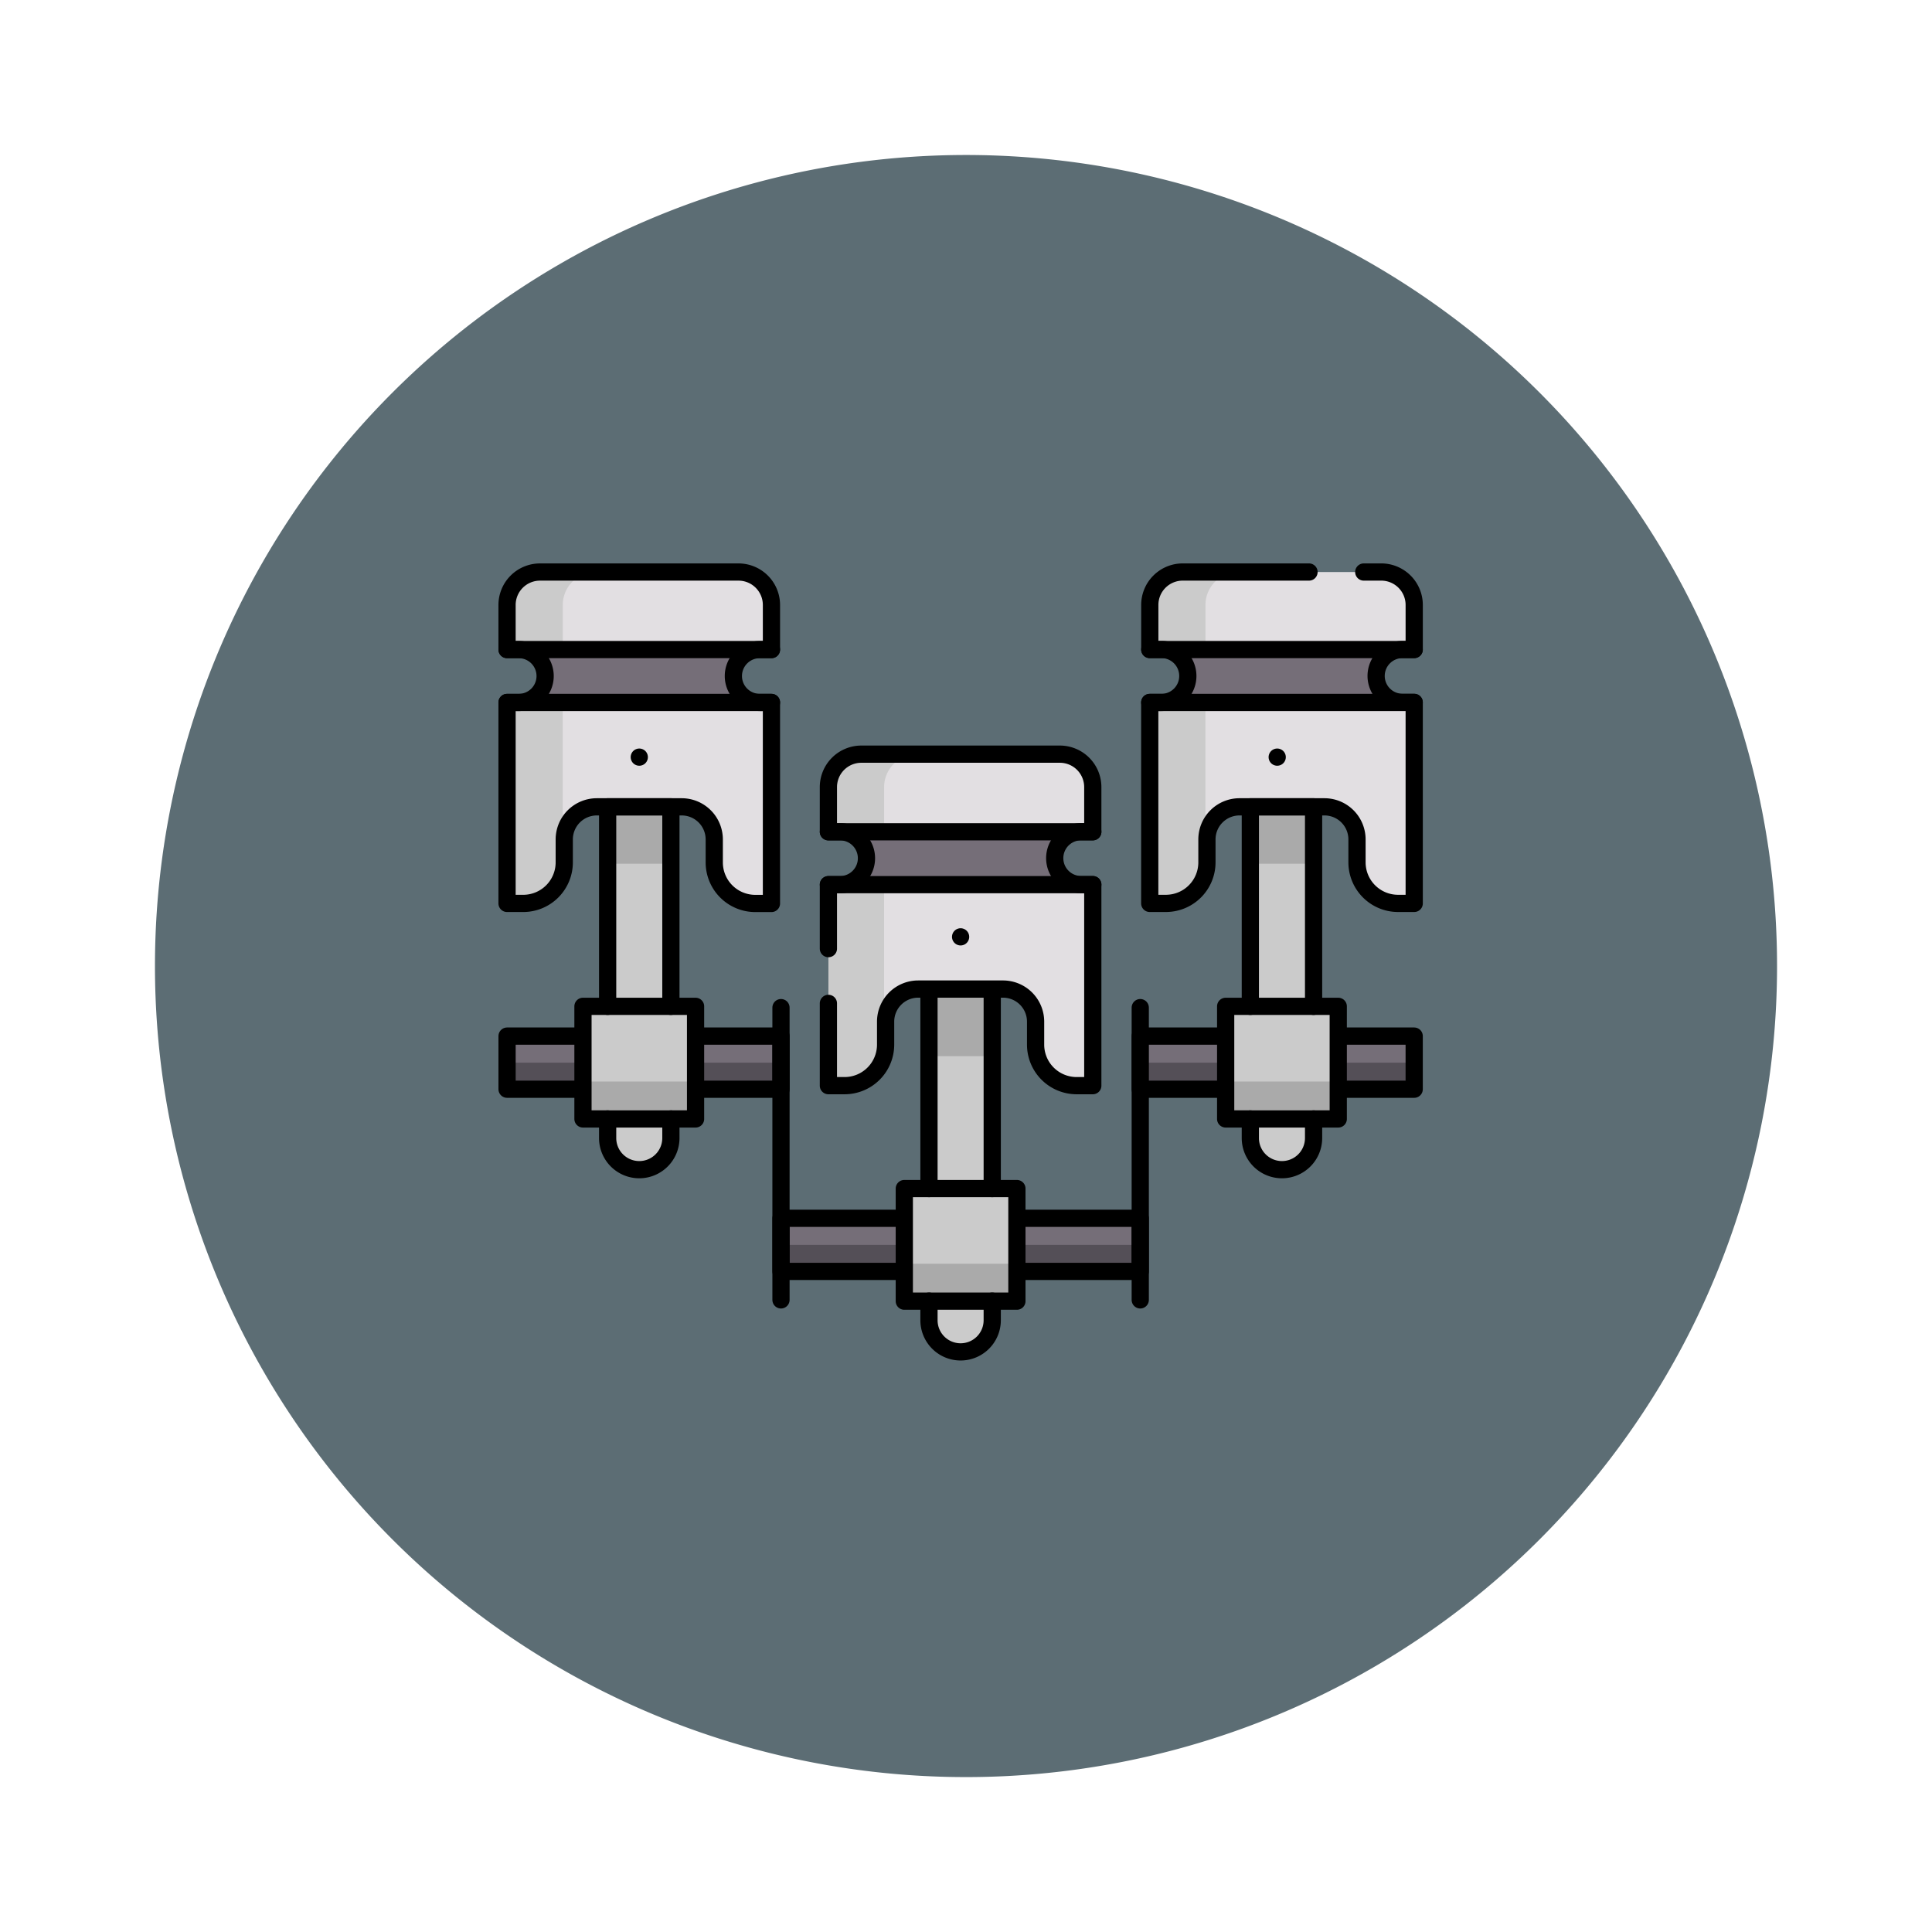<svg xmlns="http://www.w3.org/2000/svg" xmlns:xlink="http://www.w3.org/1999/xlink" width="112.221" height="112.221" viewBox="0 0 112.221 112.221">
  <defs>
    <filter id="Path_921825" x="0" y="0" width="112.221" height="112.221" filterUnits="userSpaceOnUse">
      <feOffset input="SourceAlpha"/>
      <feGaussianBlur stdDeviation="3" result="blur"/>
      <feFlood flood-color="#fff" flood-opacity="0.659"/>
      <feComposite operator="in" in2="blur"/>
      <feComposite in="SourceGraphic"/>
    </filter>
    <clipPath id="clip-path">
      <path id="path3837" d="M0-682.665H54.28v54.28H0Z" transform="translate(0 682.665)"/>
    </clipPath>
  </defs>
  <g id="Group_1121564" data-name="Group 1121564" transform="translate(-811.779 -6087.337)">
    <g transform="matrix(1, 0, 0, 1, 811.78, 6087.34)" filter="url(#Path_921825)">
      <path id="Path_921825-2" data-name="Path 921825" d="M47.11,0A47.11,47.11,0,1,1,0,47.11,47.11,47.11,0,0,1,47.11,0Z" transform="translate(9 9)" fill="#5c6d74"/>
    </g>
    <g id="Group_1121563" data-name="Group 1121563">
      <g id="Group_1120375" data-name="Group 1120375" transform="translate(12.5 516.058)">
        <rect id="Rectangle_409919" data-name="Rectangle 409919" width="64" height="64" transform="translate(823.423 5595.5)" fill="none"/>
        <g id="g3819" transform="translate(827.937 5600.014)">
          <path id="path3821" d="M230.975-150.985H210.107v-3.086h20.867Z" transform="translate(-193.401 196.101)" fill="#756e78"/>
          <path id="path3823" d="M230.975-133.121H210.107v-1.543h20.867Z" transform="translate(-193.401 178.237)" fill="#544f57"/>
          <g id="g3825" transform="translate(30.41 42.029)">
            <path id="path3827" d="M0,0H7.164V3.087H0" fill="none" stroke="#000" stroke-linecap="round" stroke-linejoin="round" stroke-miterlimit="10" stroke-width="1"/>
          </g>
          <g id="g3829" transform="translate(16.707 42.029)">
            <path id="path3831" d="M-82.923-35.738h-7.163v-3.087h7.163" transform="translate(90.086 38.825)" fill="none" stroke="#000" stroke-linecap="round" stroke-linejoin="round" stroke-miterlimit="10" stroke-width="1"/>
          </g>
          <g id="g3833" transform="translate(0 0)">
            <g id="g3835" clip-path="url(#clip-path)">
              <g id="g3841" transform="translate(23.87 25.018)">
                <path id="path3843" d="M-75.709-176.949v6.54h-1.433v1.109a1.832,1.832,0,0,1-.538,1.3,1.83,1.83,0,0,1-1.3.538,1.836,1.836,0,0,1-1.836-1.837v-1.109h-1.433v-6.54h1.433v-15.285h3.674v15.285Z" transform="translate(82.249 192.234)" fill="#cbcbcb"/>
              </g>
              <path id="path3845" d="M306.743-120.876H300.2v2.174h6.54Z" transform="translate(-276.333 165.545)" fill="#aaa"/>
              <path id="path3847" d="M321.9-353.556h-3.674v-7H321.9Z" transform="translate(-292.925 386.169)" fill="#aaa"/>
              <g id="g3849" transform="translate(23.869 28.713)">
                <path id="path3851" d="M-75.712-134.175h-1.433v-11.59h-3.674v11.59h-1.433v6.54h1.433v1.11a1.837,1.837,0,0,0,1.837,1.837,1.837,1.837,0,0,0,1.837-1.837v-1.11h1.433Z" transform="translate(82.252 145.765)" fill="none" stroke="#000" stroke-linecap="round" stroke-linejoin="round" stroke-miterlimit="10" stroke-width="1"/>
              </g>
              <path id="path3853" d="M25.911-284.09H10v-3.086H25.911Z" transform="translate(-9.205 318.623)" fill="#756e78"/>
              <path id="path3855" d="M25.911-266.225H10v-1.543H25.911Z" transform="translate(-9.205 300.758)" fill="#544f57"/>
              <g id="g3857" transform="translate(19.46 15.074)">
                <path id="path3859" d="M-152.2-69.929a1.535,1.535,0,0,0,1.536,1.536h.676v11.672h-.939a2.385,2.385,0,0,1-2.384-2.384v-1.331A1.893,1.893,0,0,0-155.2-62.33h-4.924a1.893,1.893,0,0,0-1.894,1.894v1.331a2.384,2.384,0,0,1-2.384,2.384h-.939V-68.393h.676a1.53,1.53,0,0,0,1.086-.45,1.534,1.534,0,0,0,.45-1.086,1.536,1.536,0,0,0-1.536-1.536h-.676v-2.591a1.913,1.913,0,0,1,1.914-1.914H-151.9a1.914,1.914,0,0,1,1.914,1.914v2.591h-.676a1.535,1.535,0,0,0-1.536,1.536" transform="translate(165.346 75.969)" fill="#e2dfe2"/>
              </g>
              <g id="g3861" transform="translate(19.46 15.074)">
                <path id="path3863" d="M-63.034-69.929a1.534,1.534,0,0,1-.45,1.086,1.53,1.53,0,0,1-1.086.45h-.676v9.938a2.383,2.383,0,0,1-2.294,1.734h-.939V-68.393h.676a1.53,1.53,0,0,0,1.086-.45,1.534,1.534,0,0,0,.45-1.086A1.536,1.536,0,0,0-67.8-71.464h-.676v-2.591a1.913,1.913,0,0,1,1.914-1.914h3.233a1.913,1.913,0,0,0-1.914,1.914v2.591h.676a1.536,1.536,0,0,1,1.536,1.536" transform="translate(68.479 75.969)" fill="#cbcbcb"/>
              </g>
              <g id="g3865" transform="translate(20.136 19.579)">
                <path id="path3867" d="M-162.151-35.559h-14.007a1.53,1.53,0,0,0,1.086-.45,1.534,1.534,0,0,0,.45-1.086,1.536,1.536,0,0,0-1.536-1.536h14.007a1.535,1.535,0,0,0-1.536,1.536,1.535,1.535,0,0,0,1.536,1.536" transform="translate(176.158 38.631)" fill="#756e78"/>
              </g>
              <g id="g3869" transform="translate(0.795 31.447)">
                <path id="path3871" d="M-51.049-35.725h-4.41v-3.086h4.41" transform="translate(55.459 38.811)" fill="none" stroke="#000" stroke-linecap="round" stroke-linejoin="round" stroke-miterlimit="10" stroke-width="1"/>
              </g>
              <g id="g3873" transform="translate(11.745 31.447)">
                <path id="path3875" d="M0,0H4.962V3.086H0" fill="none" stroke="#000" stroke-linecap="round" stroke-linejoin="round" stroke-miterlimit="10" stroke-width="1"/>
              </g>
              <g id="g3877" transform="translate(5.205 14.435)">
                <path id="path3879" d="M-75.711-176.949v6.54h-1.433v1.109a1.832,1.832,0,0,1-.538,1.3,1.83,1.83,0,0,1-1.3.538,1.836,1.836,0,0,1-1.836-1.837v-1.109H-82.25v-6.54h1.433v-15.285h3.674v15.285Z" transform="translate(82.25 192.234)" fill="#cbcbcb"/>
              </g>
              <path id="path3881" d="M71.995-253.981h-6.54v2.174h6.54Z" transform="translate(-60.25 288.066)" fill="#aaa"/>
              <path id="path3883" d="M87.155-494.124H83.481v-7h3.674Z" transform="translate(-76.843 515.56)" fill="#aaa"/>
              <g id="g3885" transform="translate(0.795 4.491)">
                <path id="path3887" d="M-152.2-69.929a1.535,1.535,0,0,0,1.536,1.536h.676v11.672h-.939a2.385,2.385,0,0,1-2.384-2.384v-1.331A1.893,1.893,0,0,0-155.2-62.33h-4.924a1.893,1.893,0,0,0-1.894,1.894v1.331a2.384,2.384,0,0,1-2.384,2.384h-.939V-68.393h.676a1.53,1.53,0,0,0,1.086-.45,1.534,1.534,0,0,0,.45-1.086,1.536,1.536,0,0,0-1.536-1.536h-.676v-2.591a1.913,1.913,0,0,1,1.914-1.914H-151.9a1.914,1.914,0,0,1,1.914,1.914v2.591h-.676a1.535,1.535,0,0,0-1.536,1.536" transform="translate(165.346 75.969)" fill="#e2dfe2"/>
              </g>
              <g id="g3889" transform="translate(0.795 4.491)">
                <path id="path3891" d="M-63.034-69.929a1.534,1.534,0,0,1-.45,1.086,1.53,1.53,0,0,1-1.086.45h-.676v9.938a2.383,2.383,0,0,1-2.294,1.734h-.939V-68.393h.676a1.53,1.53,0,0,0,1.086-.45,1.534,1.534,0,0,0,.45-1.086A1.536,1.536,0,0,0-67.8-71.464h-.676v-2.591a1.913,1.913,0,0,1,1.914-1.914h3.233a1.913,1.913,0,0,0-1.914,1.914v2.591h.676a1.536,1.536,0,0,1,1.536,1.536" transform="translate(68.479 75.969)" fill="#cbcbcb"/>
              </g>
              <g id="g3893" transform="translate(1.471 8.995)">
                <path id="path3895" d="M-162.151-35.559h-14.007a1.53,1.53,0,0,0,1.086-.45,1.534,1.534,0,0,0,.45-1.086,1.536,1.536,0,0,0-1.536-1.536h14.007a1.535,1.535,0,0,0-1.536,1.536,1.535,1.535,0,0,0,1.536,1.536" transform="translate(176.158 38.631)" fill="#756e78"/>
              </g>
              <g id="g3897" transform="translate(0.795 4.491)">
                <path id="path3899" d="M-152.2-69.927h0a1.536,1.536,0,0,1,1.536-1.536h.676v-2.591a1.914,1.914,0,0,0-1.913-1.913h-11.532a1.914,1.914,0,0,0-1.913,1.913v2.591h.676a1.536,1.536,0,0,1,1.536,1.536,1.536,1.536,0,0,1-1.536,1.536h-.676v11.672h.939a2.384,2.384,0,0,0,2.384-2.384v-1.332a1.894,1.894,0,0,1,1.894-1.894h4.925a1.894,1.894,0,0,1,1.894,1.894V-59.1a2.384,2.384,0,0,0,2.384,2.384h.938V-68.392h-.676A1.536,1.536,0,0,1-152.2-69.927Z" transform="translate(165.345 75.968)" fill="none" stroke="#000" stroke-linecap="round" stroke-linejoin="round" stroke-miterlimit="10" stroke-width="1"/>
              </g>
              <g id="g3901" transform="translate(0.795 8.995)">
                <path id="path3903" d="M0,0H15.359" fill="none" stroke="#000" stroke-linecap="round" stroke-linejoin="round" stroke-miterlimit="10" stroke-width="1"/>
              </g>
              <g id="g3905" transform="translate(0.795 12.067)">
                <path id="path3907" d="M0,0H15.359" fill="none" stroke="#000" stroke-linecap="round" stroke-linejoin="round" stroke-miterlimit="10" stroke-width="1"/>
              </g>
              <g id="g3909" transform="translate(5.204 18.129)">
                <path id="path3911" d="M-75.712-134.175h-1.433v-11.59h-3.674v11.59h-1.433v6.54h1.433v1.11a1.837,1.837,0,0,0,1.837,1.837,1.837,1.837,0,0,0,1.837-1.837v-1.11h1.433Z" transform="translate(82.252 145.765)" fill="none" stroke="#000" stroke-linecap="round" stroke-linejoin="round" stroke-miterlimit="10" stroke-width="1"/>
              </g>
              <g id="g3913" transform="translate(19.46 15.074)">
                <path id="path3915" d="M0-167.5v4.779H.939a2.384,2.384,0,0,0,2.384-2.384v-1.332a1.894,1.894,0,0,1,1.893-1.895h4.924a1.894,1.894,0,0,1,1.895,1.895v1.332a2.384,2.384,0,0,0,2.384,2.384h.938V-174.4h-.676a1.536,1.536,0,0,1-1.535-1.536,1.535,1.535,0,0,1,1.535-1.535h.676v-2.591a1.913,1.913,0,0,0-1.914-1.914H1.914A1.913,1.913,0,0,0,0-180.059v2.591H.675a1.536,1.536,0,0,1,1.536,1.535,1.53,1.53,0,0,1-.45,1.086,1.531,1.531,0,0,1-1.087.451H0v3.715" transform="translate(0 181.973)" fill="none" stroke="#000" stroke-linecap="round" stroke-linejoin="round" stroke-miterlimit="10" stroke-width="1"/>
              </g>
              <g id="g3917" transform="translate(19.46 19.579)">
                <path id="path3919" d="M0,0H15.359" fill="none" stroke="#000" stroke-linecap="round" stroke-linejoin="round" stroke-miterlimit="10" stroke-width="1"/>
              </g>
              <g id="g3921" transform="translate(19.46 22.65)">
                <path id="path3923" d="M0,0H15.359" fill="none" stroke="#000" stroke-linecap="round" stroke-linejoin="round" stroke-miterlimit="10" stroke-width="1"/>
              </g>
              <g id="g3925" transform="translate(16.706 29.793)">
                <path id="path3927" d="M0,0V16.977" transform="translate(0)" fill="none" stroke="#000" stroke-linecap="round" stroke-linejoin="round" stroke-miterlimit="10" stroke-width="1"/>
              </g>
              <g id="g3929" transform="translate(37.574 29.793)">
                <path id="path3931" d="M0,0V16.977" fill="none" stroke="#000" stroke-linecap="round" stroke-linejoin="round" stroke-miterlimit="10" stroke-width="1"/>
              </g>
              <g id="g3933" transform="translate(6.637 29.719)">
                <path id="path3935" d="M0,0H3.674" fill="none" stroke="#000" stroke-linecap="round" stroke-linejoin="round" stroke-miterlimit="10" stroke-width="1"/>
              </g>
              <g id="g3937" transform="translate(6.637 36.26)">
                <path id="path3939" d="M0,0H3.674" transform="translate(0 0)" fill="none" stroke="#000" stroke-linecap="round" stroke-linejoin="round" stroke-miterlimit="10" stroke-width="1"/>
              </g>
              <path id="path3941" d="M488.462-284.09H472.551v-3.086h15.911Z" transform="translate(-434.977 318.623)" fill="#756e78"/>
              <path id="path3943" d="M488.462-266.225H472.551v-1.543h15.911Z" transform="translate(-434.977 300.758)" fill="#544f57"/>
              <g id="g3945" transform="translate(37.574 31.447)">
                <path id="path3947" d="M-57.444-35.725h-4.962v-3.086h4.962" transform="translate(62.407 38.811)" fill="none" stroke="#000" stroke-linecap="round" stroke-linejoin="round" stroke-miterlimit="10" stroke-width="1"/>
              </g>
              <g id="g3949" transform="translate(49.076 31.447)">
                <path id="path3951" d="M0,0H4.41V3.086H0" fill="none" stroke="#000" stroke-linecap="round" stroke-linejoin="round" stroke-miterlimit="10" stroke-width="1"/>
              </g>
              <g id="g3953" transform="translate(42.536 14.435)">
                <path id="path3955" d="M-75.709-176.949v6.54h-1.433v1.109a1.832,1.832,0,0,1-.538,1.3,1.83,1.83,0,0,1-1.3.538,1.836,1.836,0,0,1-1.836-1.837v-1.109h-1.433v-6.54h1.433v-15.285h3.674v15.285Z" transform="translate(82.249 192.234)" fill="#cbcbcb"/>
              </g>
              <path id="path3957" d="M541.493-253.981h-6.54v2.174h6.54Z" transform="translate(-492.418 288.066)" fill="#aaa"/>
              <path id="path3959" d="M556.654-494.124H552.98v-7h3.674Z" transform="translate(-509.011 515.56)" fill="#aaa"/>
              <g id="g3961" transform="translate(38.126 4.491)">
                <path id="path3963" d="M-152.2-69.929a1.535,1.535,0,0,0,1.536,1.536h.676v11.672h-.939a2.385,2.385,0,0,1-2.384-2.384v-1.331A1.893,1.893,0,0,0-155.2-62.33h-4.924a1.893,1.893,0,0,0-1.894,1.894v1.331a2.384,2.384,0,0,1-2.384,2.384h-.939V-68.393h.676a1.53,1.53,0,0,0,1.086-.45,1.534,1.534,0,0,0,.45-1.086,1.536,1.536,0,0,0-1.536-1.536h-.676v-2.591a1.913,1.913,0,0,1,1.914-1.914H-151.9a1.914,1.914,0,0,1,1.914,1.914v2.591h-.676a1.535,1.535,0,0,0-1.536,1.536" transform="translate(165.346 75.969)" fill="#e2dfe2"/>
              </g>
              <g id="g3965" transform="translate(38.126 4.491)">
                <path id="path3967" d="M-63.034-69.929a1.534,1.534,0,0,1-.45,1.086,1.53,1.53,0,0,1-1.086.45h-.676v9.938a2.383,2.383,0,0,1-2.294,1.734h-.939V-68.393h.676a1.53,1.53,0,0,0,1.086-.45,1.534,1.534,0,0,0,.45-1.086A1.536,1.536,0,0,0-67.8-71.464h-.676v-2.591a1.913,1.913,0,0,1,1.914-1.914h3.233a1.913,1.913,0,0,0-1.914,1.914v2.591h.676a1.536,1.536,0,0,1,1.536,1.536" transform="translate(68.479 75.969)" fill="#cbcbcb"/>
              </g>
              <g id="g3969" transform="translate(38.802 8.995)">
                <path id="path3971" d="M-162.151-35.559h-14.007a1.53,1.53,0,0,0,1.086-.45,1.534,1.534,0,0,0,.45-1.086,1.536,1.536,0,0,0-1.536-1.536h14.007a1.535,1.535,0,0,0-1.536,1.536,1.535,1.535,0,0,0,1.536,1.536" transform="translate(176.158 38.631)" fill="#756e78"/>
              </g>
              <g id="g3973" transform="translate(38.127 4.491)">
                <path id="path3975" d="M-143.89,0h1.016a1.914,1.914,0,0,1,1.914,1.914V4.5h-.676a1.536,1.536,0,0,0-1.536,1.536,1.536,1.536,0,0,0,1.536,1.535h.676V19.248h-.938a2.385,2.385,0,0,1-2.385-2.384V15.532a1.893,1.893,0,0,0-1.893-1.893H-151.1A1.894,1.894,0,0,0-153,15.532v1.332a2.384,2.384,0,0,1-2.384,2.384h-.938V7.576h.675a1.53,1.53,0,0,0,1.086-.45,1.527,1.527,0,0,0,.451-1.086A1.536,1.536,0,0,0-155.644,4.5h-.675V1.914A1.913,1.913,0,0,1-154.407,0h7.336" transform="translate(156.32)" fill="none" stroke="#000" stroke-linecap="round" stroke-linejoin="round" stroke-miterlimit="10" stroke-width="1"/>
              </g>
              <g id="g3977" transform="translate(38.126 8.995)">
                <path id="path3979" d="M0,0H15.359" fill="none" stroke="#000" stroke-linecap="round" stroke-linejoin="round" stroke-miterlimit="10" stroke-width="1"/>
              </g>
              <g id="g3981" transform="translate(38.126 12.067)">
                <path id="path3983" d="M0,0H15.359" fill="none" stroke="#000" stroke-linecap="round" stroke-linejoin="round" stroke-miterlimit="10" stroke-width="1"/>
              </g>
              <g id="g3985" transform="translate(42.535 18.129)">
                <path id="path3987" d="M-75.712-134.175h-1.433v-11.59h-3.674v11.59h-1.433v6.54h1.433v1.11a1.837,1.837,0,0,0,1.837,1.837,1.837,1.837,0,0,0,1.837-1.837v-1.11h1.433Z" transform="translate(82.252 145.765)" fill="none" stroke="#000" stroke-linecap="round" stroke-linejoin="round" stroke-miterlimit="10" stroke-width="1"/>
              </g>
              <g id="g3989" transform="translate(43.968 29.719)">
                <path id="path3991" d="M0,0H3.674" fill="none" stroke="#000" stroke-linecap="round" stroke-linejoin="round" stroke-miterlimit="10" stroke-width="1"/>
              </g>
              <g id="g3993" transform="translate(43.968 36.26)">
                <path id="path3995" d="M0,0H3.674" transform="translate(0 0)" fill="none" stroke="#000" stroke-linecap="round" stroke-linejoin="round" stroke-miterlimit="10" stroke-width="1"/>
              </g>
              <g id="g3997" transform="translate(25.303 46.843)">
                <path id="path3999" d="M0,0H3.674" transform="translate(0 0)" fill="none" stroke="#000" stroke-linecap="round" stroke-linejoin="round" stroke-miterlimit="10" stroke-width="1"/>
              </g>
              <g id="g4001" transform="translate(25.303 40.303)">
                <path id="path4003" d="M0,0H3.674" fill="none" stroke="#000" stroke-linecap="round" stroke-linejoin="round" stroke-miterlimit="10" stroke-width="1"/>
              </g>
              <g id="g4005" transform="translate(8.475 15.243)">
                <path id="path4007" d="M0,0H0" transform="translate(0)" fill="none" stroke="#000" stroke-linecap="round" stroke-linejoin="round" stroke-miterlimit="10" stroke-width="1"/>
              </g>
              <g id="g4009" transform="translate(45.529 15.243)">
                <path id="path4011" d="M0,0H0" fill="none" stroke="#000" stroke-linecap="round" stroke-linejoin="round" stroke-miterlimit="10" stroke-width="1"/>
              </g>
              <g id="g4013" transform="translate(27.139 25.682)">
                <path id="path4015" d="M0,0H0" fill="none" stroke="#000" stroke-linecap="round" stroke-linejoin="round" stroke-miterlimit="10" stroke-width="1"/>
              </g>
            </g>
          </g>
        </g>
      </g>
    </g>
  </g>
</svg>
